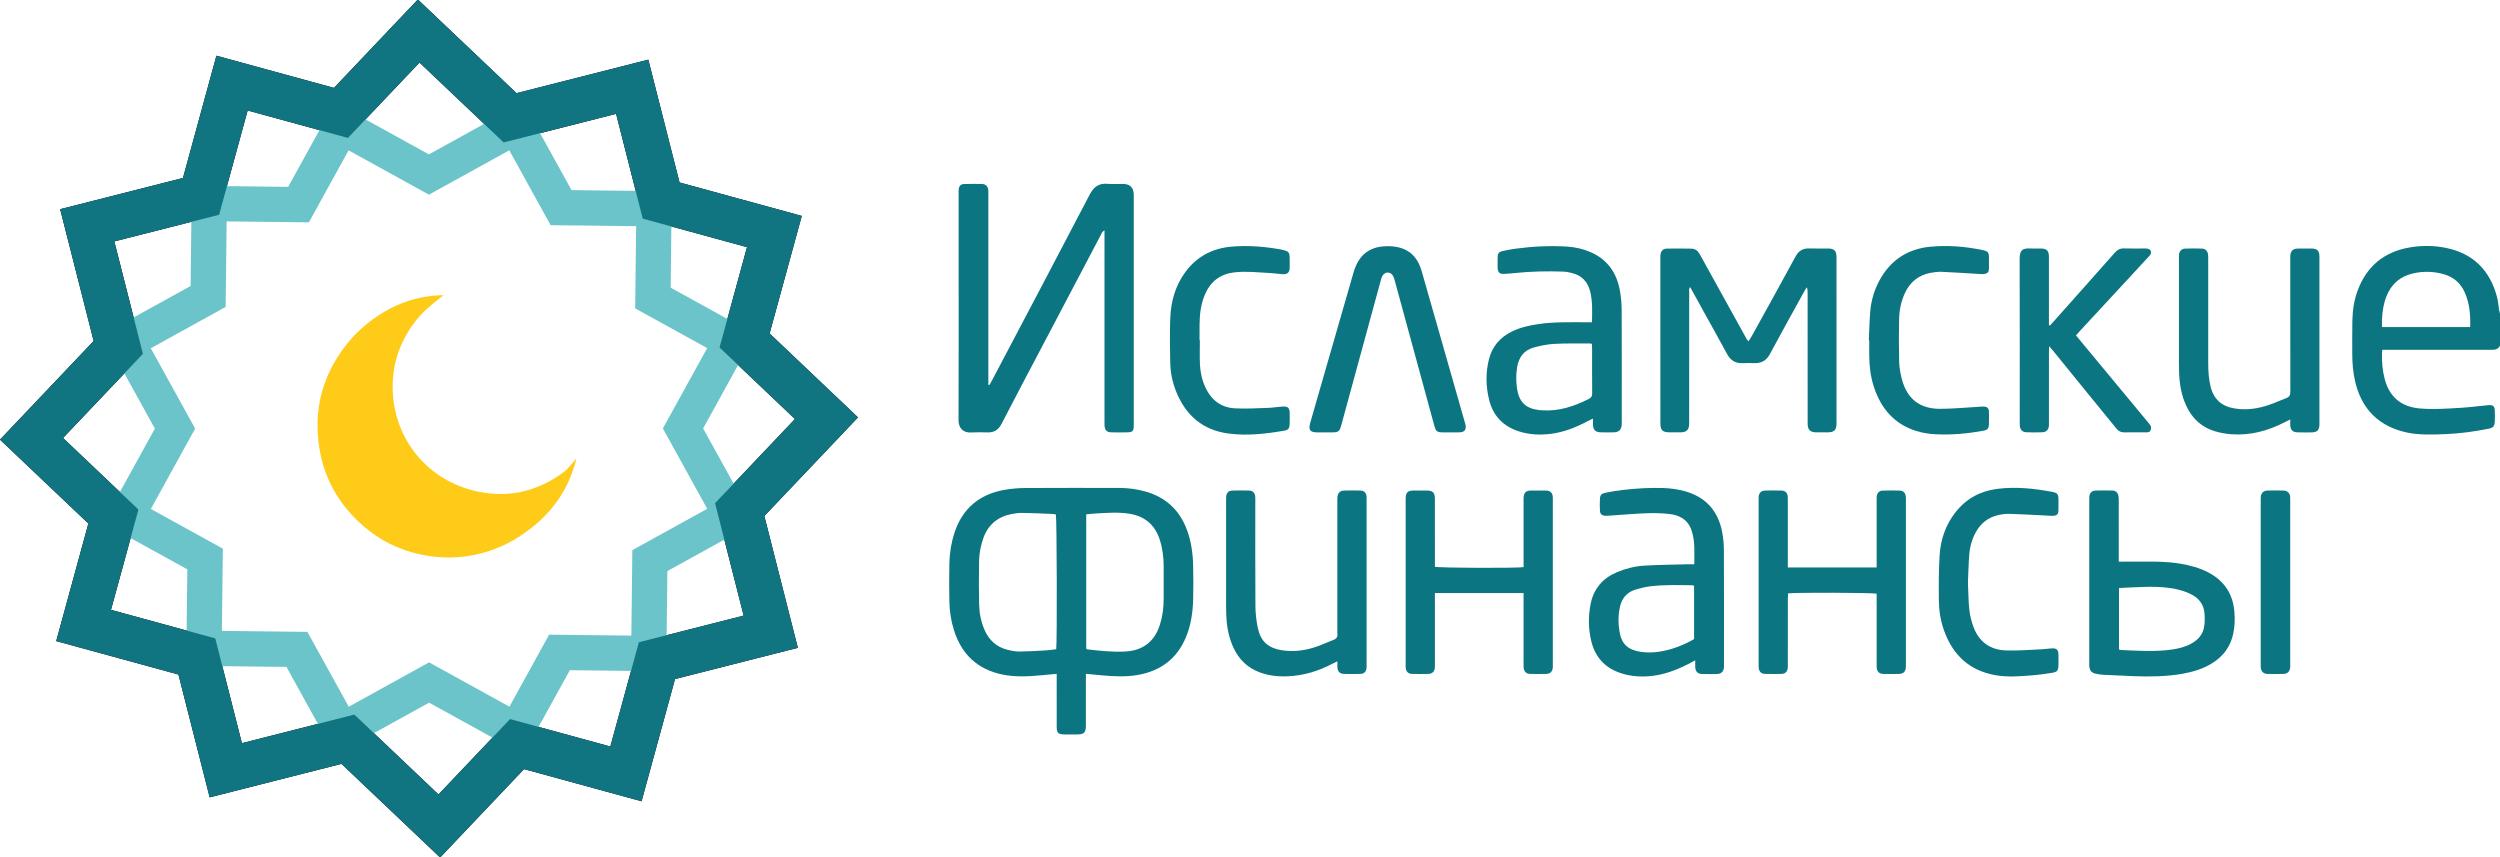 <?xml version="1.0" encoding="utf-8"?>
<!-- Generator: Adobe Illustrator 24.1.2, SVG Export Plug-In . SVG Version: 6.00 Build 0)  -->
<svg version="1.1" id="Слой_1" xmlns="http://www.w3.org/2000/svg" xmlns:xlink="http://www.w3.org/1999/xlink" x="0px" y="0px"
	 viewBox="0 0 1785 612" style="enable-background:new 0 0 1785 612;" xml:space="preserve">
<style type="text/css">
	.st0{fill:#FECC18;}
	.st1{fill:#6BC4C9;}
	.st2{fill:#117481;}
	.st3{fill:#0B7581;}
	.st4{fill:#007480;}
</style>
<g>
	<path class="st0" d="M316.7,210.79c-0.87,0.69-1.54,1.25-2.23,1.77c-6.92,5.27-13.5,10.88-18.73,17.93
		c-11.32,15.25-16.51,32.37-15.18,51.29c2.29,32.38,24.14,59.33,55.48,67.94c24.16,6.64,46.55,2.2,66.64-12.8
		c3.08-2.3,5.34-5.69,7.98-8.57c0.22-0.24,0.4-0.5,0.84-1.06c-0.11,0.7-0.14,1.05-0.22,1.38c-5.11,19.57-15.65,35.53-31.55,48.03
		c-7.12,5.6-14.69,10.4-23.04,13.93c-15.11,6.38-30.86,8.71-47.13,6.79c-22.09-2.62-41.01-11.9-56.52-27.87
		c-13.46-13.86-21.96-30.39-25-49.46c-4.43-27.78,2.25-52.84,19.89-74.77c8.56-10.65,19.11-19.06,31.26-25.33
		c11.33-5.84,23.44-8.82,36.18-9.24C315.71,210.74,316.07,210.77,316.7,210.79z"/>
</g>
<g>
	<path class="st3" d="M1785,246.75c-1.15,2.44-3.21,3.04-5.71,3.02c-6.34-0.05-12.69-0.01-19.03-0.01c-18.37,0-36.73,0-55.1,0
		c-1.32,0-2.64,0-4.17,0c-0.12,1.12-0.27,1.97-0.28,2.82c-0.12,6.14,0.42,12.22,2,18.17c3.4,12.75,11.82,19.75,24.97,20.88
		c9.69,0.83,19.35,0.16,29.01-0.43c6.55-0.4,13.06-1.25,19.6-1.87c3.94-0.37,4.97,0.58,5.03,4.61c0.03,2.22,0.07,4.45-0.02,6.67
		c-0.14,3.62-1,4.83-4.53,5.52c-5.12,1-10.28,1.9-15.46,2.54c-9.62,1.19-19.28,1.66-28.98,1.55c-6.04-0.07-12-0.71-17.8-2.39
		c-18.2-5.27-28.87-17.55-33.03-35.79c-1.44-6.32-1.98-12.74-1.98-19.21c-0.01-8.01-0.09-16.02,0.08-24.03
		c0.16-7.48,1.26-14.85,3.96-21.89c6.42-16.76,18.51-26.85,36.15-30.09c8.82-1.62,17.75-1.63,26.56,0.15
		c19.68,3.98,31.66,16.11,36.66,35.34c0.75,2.88,0.92,5.91,1.41,8.86c0.16,0.96,0.44,1.91,0.67,2.86
		C1785,231.61,1785,239.18,1785,246.75z M1763.7,233.53c0.27-8.57-0.36-16.78-3.78-24.58c-2.95-6.73-7.99-11.11-15.04-13.15
		c-7.19-2.08-14.46-2.25-21.77-0.64c-9.3,2.05-15.65,7.55-19.17,16.37c-2.08,5.23-2.93,10.7-3.18,16.28
		c-0.08,1.85-0.01,3.71-0.01,5.73C1721.88,233.53,1742.62,233.53,1763.7,233.53z"/>
	<path class="st3" d="M775.32,481.1c0,1.64,0,2.83,0,4.03c0,11.02,0.01,22.04-0.01,33.06c-0.01,4.82-1.35,6.18-6.09,6.2
		c-3.12,0.02-6.24,0.03-9.35,0c-4.26-0.04-5.37-1.11-5.38-5.31c-0.03-11.35-0.01-22.71-0.01-34.06c0-1.19,0-2.38,0-3.9
		c-3.98,0.37-7.5,0.68-11.02,1.02c-9.33,0.88-18.66,1.39-27.93-0.56c-17.64-3.71-28.92-14.39-34.34-31.43
		c-2.14-6.72-3.2-13.66-3.34-20.69c-0.17-9.01-0.18-18.03,0-27.04c0.15-7.48,1.3-14.83,3.63-21.98c5.71-17.44,17.83-27.5,35.7-30.69
		c5.01-0.89,10.17-1.28,15.27-1.31c22.16-0.14,44.32-0.07,66.48-0.05c6.49,0,12.88,0.82,19.12,2.61
		c14.26,4.09,24.01,13.09,29.28,26.94c3.24,8.53,4.42,17.45,4.6,26.5c0.16,7.68,0.17,15.36,0,23.04c-0.22,9.39-1.5,18.62-5.13,27.39
		c-6.27,15.13-17.64,23.87-33.6,26.91c-8.97,1.71-17.96,1.18-26.95,0.37C782.81,481.85,779.39,481.49,775.32,481.1z M754.14,463.53
		c0.68-5.12,0.45-93.67-0.24-96.19c-0.68-0.12-1.43-0.34-2.19-0.37c-7.11-0.29-14.23-0.64-21.35-0.76
		c-2.65-0.05-5.35,0.26-7.95,0.77c-9.96,1.95-16.87,7.56-20.31,17.25c-1.84,5.18-2.91,10.55-3.02,16
		c-0.2,10.45-0.23,20.92,0.01,31.37c0.14,6.24,1.36,12.37,3.87,18.16c3.22,7.42,8.68,12.3,16.56,14.23c2.79,0.68,5.7,1.22,8.55,1.2
		c6.34-0.06,12.67-0.46,19-0.83C749.4,464.24,751.7,463.83,754.14,463.53z M775.57,367.25c0,32.33,0,64.2,0,95.94
		c0.43,0.24,0.62,0.42,0.82,0.44c9.06,1.09,18.15,2.05,27.29,1.53c12.48-0.71,20.74-7.22,24.51-19.14
		c1.9-5.99,2.65-12.16,2.67-18.41c0.03-7.79,0.03-15.58,0-23.37c-0.02-6.49-0.83-12.87-2.85-19.06
		c-3.38-10.39-10.54-16.49-21.29-18.32c-7.85-1.34-15.76-0.69-23.64-0.28C780.66,366.71,778.25,367.01,775.57,367.25z"/>
	<path class="st3" d="M706.44,274.92c0.67-1.2,1.37-2.39,2.01-3.61c23.23-44.09,46.55-88.14,69.57-132.34
		c2.93-5.63,6.54-8.26,12.81-7.72c3.65,0.31,7.35,0.02,11.02,0.07c5.01,0.07,7.51,2.6,7.65,7.65c0.02,0.89,0.01,1.78,0.01,2.67
		c0,53.43,0,106.86,0,160.28c0,0.78,0.01,1.56-0.01,2.34c-0.08,3.45-0.83,4.32-4.35,4.42c-3.89,0.12-7.8,0.11-11.69,0.01
		c-3.3-0.09-4.73-1.68-4.84-5.06c-0.03-0.89-0.01-1.78-0.01-2.67c0-44.08,0-88.16,0-132.23c0-1.28,0-2.56,0-4.27
		c-1.82,0.98-2.13,2.34-2.71,3.44c-12.71,24.11-25.39,48.23-38.08,72.36c-10.93,20.77-21.95,41.5-32.71,62.36
		c-2.25,4.35-5.34,6.25-10.06,6.13c-4.01-0.1-8.03-0.2-12.02,0.03c-4.96,0.29-8.66-2.95-8.64-8.58c0.16-35.4,0.08-70.79,0.08-106.19
		c0-18.59,0-37.18,0-55.77c0-1-0.06-2.01,0.04-3c0.24-2.41,1.41-3.77,3.8-3.85c4.34-0.15,8.69-0.15,13.02-0.02
		c2.46,0.07,4.06,1.8,4.31,4.27c0.11,1.1,0.05,2.22,0.05,3.34c0,43.97,0,87.93,0,131.9c0,1.28,0,2.57,0,3.85
		C705.95,274.78,706.19,274.85,706.44,274.92z"/>
	<path class="st3" d="M1248.37,243.71c0.93-1.45,1.76-2.59,2.43-3.81c10.44-18.89,20.95-37.74,31.2-56.73
		c2.27-4.21,5.31-5.92,9.89-5.78c4.45,0.14,8.91,0.01,13.36,0.04c4.38,0.03,6.01,1.65,6.01,6.07c0.02,23.26,0.01,46.52,0.01,69.78
		c0,16.25,0.01,32.5,0,48.75c0,5.2-1.49,6.65-6.8,6.68c-2.56,0.01-5.12,0.03-7.68-0.01c-4.32-0.07-6.12-1.82-6.13-6.09
		c-0.04-9.46-0.01-18.92-0.01-28.38c0-21.93,0-43.85-0.01-65.78c0-1.06-0.09-2.12-0.64-3.34c-0.59,0.99-1.22,1.97-1.78,2.99
		c-8.21,14.91-16.51,29.77-24.55,44.77c-2.48,4.63-6.06,6.53-11.08,6.42c-2.67-0.06-5.35-0.13-8.02,0.01
		c-5.22,0.28-8.88-1.79-11.39-6.46c-5.48-10.19-11.17-20.26-16.77-30.39c-3.17-5.74-6.32-11.48-9.64-17.5
		c-1.1,1.39-0.68,2.74-0.68,3.95c-0.03,27.6-0.02,55.2-0.02,82.8c0,3.56,0.03,7.12-0.01,10.68c-0.05,4.58-1.72,6.26-6.25,6.32
		c-2.56,0.03-5.12,0.02-7.68,0c-5.11-0.03-6.61-1.49-6.61-6.51c-0.01-20.03-0.01-40.07-0.01-60.1c0-19.03,0-38.06,0-57.09
		c0-1-0.04-2.01,0.05-3c0.23-2.63,1.83-4.45,4.47-4.5c5.9-0.12,11.8-0.07,17.7,0.04c2.81,0.05,4.59,1.63,5.96,4.11
		c9.69,17.65,19.49,35.24,29.25,52.85c1.35,2.43,2.66,4.89,4.02,7.31C1247.25,242.35,1247.7,242.82,1248.37,243.71z"/>
	<path class="st3" d="M1136.69,230.1c0.13-7.66,0.46-14.76-1.25-21.77c-1.74-7.14-6.05-11.76-13.28-13.45
		c-1.94-0.45-3.93-0.89-5.92-0.96c-11.36-0.4-22.71-0.17-34.03,0.98c-2.66,0.27-5.32,0.52-7.99,0.66c-3.56,0.18-4.86-1.06-4.93-4.63
		c-0.05-2.34-0.06-4.68,0-7.01c0.08-3.04,0.74-4,3.68-4.69c3.03-0.71,6.1-1.26,9.18-1.68c12.17-1.64,24.39-2.23,36.65-1.49
		c5.92,0.35,11.68,1.66,17.12,4.07c12.04,5.33,18.51,14.95,20.73,27.57c0.83,4.69,1.21,9.51,1.23,14.27
		c0.11,26.38,0.05,52.76,0.05,79.14c0,0.67,0.02,1.34-0.01,2c-0.21,3.69-1.98,5.48-5.68,5.57c-3.12,0.08-6.24,0.08-9.35,0
		c-3.77-0.09-5.41-1.8-5.51-5.58c-0.03-1.21-0.01-2.43-0.01-4.25c-1.45,0.71-2.51,1.19-3.53,1.73c-8.4,4.48-17.14,8.03-26.66,9.2
		c-7.81,0.96-15.59,0.59-23.11-1.92c-10.84-3.62-17.94-10.96-20.75-22.08c-2.46-9.75-2.67-19.61-0.16-29.39
		c2.33-9.05,7.9-15.55,16.27-19.66c5.96-2.92,12.35-4.35,18.87-5.32c11.18-1.67,22.43-1.29,33.67-1.33
		C1133.42,230.09,1134.85,230.1,1136.69,230.1z M1136.62,245.49c-0.72-0.14-1.05-0.26-1.37-0.26c-8.56,0.06-17.14-0.15-25.69,0.31
		c-4.83,0.26-9.69,1.31-14.39,2.57c-7.08,1.91-10.81,7.02-11.95,14.13c-0.8,4.97-0.82,9.96-0.11,14.94
		c1.43,9.89,6.25,14.59,16.07,15.65c0.66,0.07,1.33,0.09,2,0.13c11.83,0.81,22.58-2.8,32.97-7.98c1.97-0.98,2.7-2.12,2.67-4.36
		c-0.13-10.67-0.05-21.35-0.06-32.03C1136.77,247.63,1136.68,246.65,1136.62,245.49z"/>
	<path class="st3" d="M1210.41,471.45c-2.24,1.19-3.78,2.03-5.35,2.83c-8.69,4.45-17.74,7.74-27.55,8.54
		c-7.41,0.6-14.69-0.12-21.69-2.7c-10.39-3.84-16.9-11.29-19.56-21.98c-2.21-8.87-2.3-17.9-0.57-26.83
		c2.13-10.96,8.69-18.54,19.01-22.85c6.22-2.59,12.73-4.21,19.41-4.6c10.44-0.6,20.9-0.69,31.36-0.98c1.31-0.04,2.61,0,4.24,0
		c0.02-8.49,0.73-16.59-2.03-24.45c-2.63-7.47-8.5-10.65-15.79-11.45c-5.29-0.58-10.67-0.73-15.99-0.54
		c-8.23,0.29-16.43,1.03-24.65,1.57c-1.67,0.11-3.34,0.3-5,0.25c-2.48-0.07-3.77-1.22-3.89-3.65c-0.15-2.89-0.15-5.79,0-8.68
		c0.12-2.46,1.2-3.58,4.03-4.13c4.04-0.78,8.1-1.5,12.18-1.97c9.63-1.1,19.3-1.7,29-1.38c5.34,0.18,10.63,0.89,15.8,2.38
		c14.6,4.19,23.23,13.89,26.17,28.62c0.86,4.33,1.31,8.82,1.32,13.25c0.12,27.27,0.06,54.54,0.06,81.81c0,0.67,0.03,1.34-0.02,2
		c-0.21,2.81-1.86,4.61-4.63,4.7c-3.78,0.12-7.57,0.11-11.36,0c-2.62-0.08-4.29-1.81-4.48-4.45
		C1210.32,475.22,1210.41,473.67,1210.41,471.45z M1209.57,418.3c-0.4-0.2-0.6-0.38-0.79-0.39c-10.12-0.17-20.26-0.49-30.34,0.69
		c-3.62,0.42-7.22,1.33-10.71,2.39c-6.06,1.83-9.67,6.06-11.06,12.21c-1.35,5.95-1.32,11.96-0.33,17.9
		c1.46,8.74,6.01,12.87,14.82,14.26c4.68,0.74,9.31,0.62,13.95-0.12c8.77-1.39,16.87-4.61,24.46-8.91
		C1209.57,443.46,1209.57,430.82,1209.57,418.3z"/>
	<path class="st3" d="M1087.83,423.46c-21.31,0-42.07,0-63.31,0c0,1.49,0,2.78,0,4.08c0,15.47,0,30.95,0,46.42c0,1,0.05,2.01-0.06,3
		c-0.28,2.46-1.89,4.12-4.37,4.19c-4.01,0.12-8.02,0.11-12.03,0.01c-2.56-0.07-4.09-1.62-4.36-4.15c-0.11-0.99-0.06-2-0.06-3
		c0-38.85,0-77.7,0-116.55c0-0.56-0.01-1.11,0-1.67c0.1-4.18,1.46-5.52,5.7-5.56c3.12-0.03,6.24-0.03,9.35,0
		c4.3,0.04,5.81,1.5,5.82,5.83c0.03,14.36,0.01,28.72,0.01,43.08c0,1.88,0,3.75,0,5.53c2.59,0.85,58.83,1.08,63.31,0.25
		c0-1.21,0-2.51,0-3.8c0-14.25,0-28.5,0-42.75c0-1-0.03-2.01,0.02-3.01c0.17-3.56,1.64-5.06,5.16-5.13c3.56-0.06,7.13-0.07,10.69,0
		c3.31,0.07,4.86,1.64,5.01,4.91c0.04,0.78,0.01,1.56,0.01,2.34c0,38.85,0,77.7,0,116.55c0,0.78,0.03,1.56-0.01,2.34
		c-0.17,3.08-1.73,4.73-4.8,4.8c-3.78,0.09-7.57,0.09-11.36-0.01c-2.89-0.08-4.43-1.67-4.68-4.58c-0.08-1-0.05-2-0.05-3
		c0-15.25,0-30.5,0-45.75C1087.83,426.51,1087.83,425.19,1087.83,423.46z"/>
	<path class="st3" d="M1276.52,405.16c21.29,0,42.15,0,63.41,0c0-1.53,0-2.83,0-4.14c0-14.58,0-29.16,0-43.74
		c0-0.89-0.04-1.79,0.03-2.67c0.22-2.54,1.72-4.24,4.2-4.32c4.12-0.13,8.24-0.13,12.36-0.01c2.37,0.07,3.87,1.61,4.19,3.96
		c0.13,0.99,0.11,2,0.11,3c0,38.96,0,77.91,0,116.87c0,0.78,0.03,1.56-0.03,2.34c-0.24,3.1-1.78,4.67-4.88,4.73
		c-3.78,0.08-7.57,0.09-11.36-0.01c-2.85-0.08-4.42-1.76-4.6-4.64c-0.06-0.89-0.02-1.78-0.02-2.67c0-15.47,0-30.94,0-46.41
		c0-1.21,0-2.42,0-3.55c-2.68-0.77-59.03-0.94-63.25-0.21c-0.05,1.19-0.16,2.48-0.16,3.77c-0.01,15.47-0.01,30.94-0.01,46.41
		c0,1,0.05,2.01-0.04,3c-0.22,2.53-1.75,4.2-4.24,4.28c-4.12,0.12-8.24,0.12-12.36-0.01c-2.33-0.08-3.86-1.72-4.14-4.04
		c-0.12-0.99-0.07-2-0.07-3c0-38.96,0-77.91,0-116.87c0-0.78-0.03-1.56,0.02-2.34c0.2-2.92,1.72-4.55,4.61-4.63
		c3.89-0.1,7.8-0.1,11.69,0c2.74,0.07,4.27,1.66,4.49,4.37c0.07,0.89,0.03,1.78,0.03,2.67c0,14.58,0,29.16,0,43.74
		C1276.52,402.34,1276.52,403.65,1276.52,405.16z"/>
	<path class="st3" d="M1635.25,299.5c-1.65,0.81-2.82,1.36-3.96,1.95c-12,6.21-24.66,9.62-38.24,8.59
		c-4.07-0.31-8.19-1.06-12.08-2.28c-9.32-2.91-15.86-9.16-19.96-17.99c-3.33-7.18-4.73-14.81-5.09-22.63
		c-0.25-5.44-0.14-10.9-0.14-16.35c-0.01-21.92,0-43.84,0-65.76c0-1-0.05-2.01,0.02-3c0.18-2.61,1.78-4.43,4.42-4.53
		c4-0.16,8.02-0.15,12.02,0c2.46,0.09,4.04,1.8,4.32,4.28c0.14,1.21,0.11,2.44,0.11,3.67c0.01,24.48,0.01,48.96,0,73.44
		c0,5.79,0.31,11.55,1.71,17.21c2.27,9.17,8.11,14.14,17.39,15.58c8.49,1.31,16.64,0.08,24.62-2.68c4.09-1.41,8.02-3.29,12.09-4.78
		c2.27-0.83,2.82-2.26,2.82-4.56c-0.07-28.37-0.05-56.75-0.05-85.12c0-3.78-0.03-7.57,0.01-11.35c0.05-3.95,1.76-5.68,5.69-5.74
		c3.23-0.05,6.46-0.04,9.68,0c3.82,0.05,5.36,1.64,5.45,5.54c0.02,0.67,0,1.34,0,2c0,38.72,0,77.45,0,116.17
		c0,0.78,0.02,1.56-0.01,2.34c-0.13,3.49-1.66,5.11-5.12,5.2c-3.56,0.09-7.13,0.1-10.69-0.01c-3.25-0.1-4.86-1.79-5.01-5
		C1635.21,302.49,1635.25,301.29,1635.25,299.5z"/>
	<path class="st3" d="M954.89,472.18c-1.68,0.81-2.67,1.25-3.64,1.76c-9.99,5.27-20.56,8.47-31.88,8.94
		c-7.07,0.3-14.01-0.47-20.65-3.1c-8.27-3.27-14.14-9.09-17.91-17.09c-3.38-7.16-4.84-14.79-5.2-22.62
		c-0.26-5.56-0.16-11.13-0.17-16.69c-0.01-21.93-0.01-43.86,0-65.79c0-1-0.04-2.01,0.04-3c0.22-2.55,1.71-4.23,4.21-4.31
		c4.12-0.13,8.24-0.12,12.36-0.01c2.33,0.06,3.9,1.68,4.17,3.99c0.13,1.1,0.07,2.22,0.07,3.34c0,25.05-0.09,50.1,0.08,75.14
		c0.04,5.19,0.62,10.46,1.7,15.54c2.08,9.74,7.38,14.96,19.26,16.27c8.24,0.91,16.21-0.45,23.94-3.28
		c3.65-1.34,7.18-3.02,10.82-4.37c2.25-0.84,3.1-2.26,2.79-4.57c-0.12-0.87-0.02-1.78-0.02-2.67c0-30.39,0-60.78,0-91.18
		c0-1.22-0.04-2.46,0.07-3.67c0.27-2.85,1.91-4.49,4.75-4.56c3.9-0.09,7.8-0.09,11.69,0c2.55,0.06,4.09,1.62,4.34,4.14
		c0.09,0.88,0.04,1.78,0.04,2.67c0,39.08,0,78.15,0,117.23c0,0.78,0.03,1.56-0.02,2.34c-0.19,2.95-1.68,4.49-4.62,4.55
		c-3.79,0.08-7.57,0.07-11.36,0c-3.12-0.06-4.61-1.54-4.85-4.73C954.81,475.26,954.89,474.05,954.89,472.18z"/>
	<path class="st3" d="M1512.8,401.01c5.65,0,10.75,0.03,15.85-0.01c9.35-0.07,18.7-0.13,27.97,1.45c7.05,1.2,13.92,2.98,20.28,6.36
		c11.08,5.88,17.26,15,18.42,27.55c0.49,5.25,0.34,10.44-0.68,15.6c-1.88,9.5-7.13,16.65-15.31,21.68
		c-6.54,4.03-13.78,6.16-21.28,7.47c-11.35,1.98-22.8,2.11-34.28,1.69c-7.34-0.27-14.67-0.61-22.01-0.99
		c-1.77-0.09-3.54-0.39-5.28-0.75c-3.13-0.65-4.51-2.32-4.73-5.55c-0.05-0.78-0.02-1.56-0.02-2.34c0-38.72,0-77.44,0-116.16
		c0-0.78-0.04-1.56,0.03-2.34c0.23-2.65,1.84-4.34,4.5-4.41c4-0.11,8.02-0.1,12.02,0c2.25,0.06,3.72,1.33,4.23,3.55
		c0.27,1.17,0.28,2.42,0.28,3.64c0.02,13.24,0.01,26.48,0.01,39.72C1512.8,398.38,1512.8,399.58,1512.8,401.01z M1512.97,419.82
		c0,14.87,0,29.38,0,43.88c0.45,0.17,0.75,0.38,1.05,0.39c12.32,0.53,24.66,1.44,36.95-0.35c4.84-0.7,9.58-1.92,13.91-4.37
		c4.59-2.6,7.89-6.31,8.83-11.52c0.58-3.23,0.57-6.63,0.31-9.92c-0.46-5.99-3.68-10.48-8.89-13.26c-3-1.6-6.3-2.82-9.61-3.63
		C1541.59,417.62,1527.47,419.37,1512.97,419.82z"/>
	<path class="st3" d="M1482.23,239.46c3.91,4.72,7.59,9.17,11.28,13.61c13.43,16.2,26.86,32.39,40.29,48.59
		c0.43,0.51,0.85,1.03,1.26,1.56c1.01,1.28,0.98,2.74,0.39,4.1c-0.56,1.3-1.89,1.39-3.16,1.38c-1.56,0-3.12,0-4.68,0
		c-3.56,0-7.13-0.07-10.69,0.02c-2.42,0.06-4.23-0.79-5.77-2.69c-6.57-8.14-13.24-16.2-19.85-24.32
		c-8.5-10.45-16.98-20.91-25.48-31.37c-0.69-0.84-1.42-1.65-2.74-3.16c-0.06,1.94-0.13,3.09-0.13,4.24
		c-0.01,16.59,0,33.17-0.01,49.76c0,0.89,0.03,1.78-0.02,2.67c-0.16,2.81-1.73,4.66-4.53,4.78c-3.89,0.17-7.8,0.17-11.69-0.01
		c-2.83-0.13-4.38-1.95-4.58-4.77c-0.06-0.89-0.03-1.78-0.03-2.67c0-38.74,0.06-77.47-0.06-116.21c-0.02-6.06,1.8-7.91,7.61-7.57
		c2.55,0.15,5.12-0.01,7.68,0.03c4.01,0.06,5.6,1.66,5.6,5.74c0.02,15.14,0.01,30.28,0.01,45.41c0,1.18,0,2.35,0,3.53
		c0.24,0.1,0.49,0.2,0.73,0.3c0.79-0.85,1.59-1.69,2.36-2.56c14.66-16.46,29.34-32.9,43.93-49.43c1.85-2.1,3.8-3.14,6.62-3.05
		c4.78,0.16,9.58,0.04,14.36,0.05c0.78,0,1.57-0.04,2.33,0.1c2.42,0.44,3.28,2.4,1.96,4.47c-0.47,0.74-1.15,1.35-1.76,2.01
		c-16.03,17.32-32.06,34.64-48.09,51.97C1484.43,237.03,1483.47,238.1,1482.23,239.46z"/>
	<path class="st3" d="M1035.58,308.71c-1.89,0-3.79,0.02-5.68,0c-3.69-0.05-4.66-0.73-5.67-4.33c-2.15-7.71-4.21-15.44-6.32-23.16
		c-7.34-26.92-14.67-53.84-22.02-80.76c-0.32-1.17-0.64-2.39-1.22-3.44c-1.76-3.18-5.71-3.27-7.54-0.15
		c-0.72,1.22-1.08,2.67-1.45,4.06c-9.34,34.21-18.67,68.42-28,102.63c-1.25,4.58-1.98,5.14-6.72,5.16
		c-3.56,0.01-7.13,0.03-10.69-0.01c-4.83-0.05-6.15-1.8-4.83-6.54c1.61-5.78,3.3-11.54,4.96-17.31
		c8.68-30.12,17.34-60.25,26.04-90.36c3.81-13.19,12.23-19.21,25.93-18.69c11.9,0.45,19.32,6.14,22.65,17.6
		c4.28,14.73,8.45,29.49,12.65,44.24c5.98,20.95,11.95,41.91,17.92,62.86c0.27,0.96,0.61,1.91,0.8,2.89
		c0.63,3.4-0.68,5.12-4.14,5.29c-2.22,0.11-4.45,0.02-6.68,0.02C1035.58,308.7,1035.58,308.71,1035.58,308.71z"/>
	<path class="st3" d="M856.7,243c0,5.67-0.19,11.36,0.05,17.02c0.25,5.81,1.51,11.47,3.99,16.78c4.17,8.92,11.17,14.23,20.99,14.75
		c7.97,0.43,16-0.08,24-0.34c3.44-0.11,6.86-0.77,10.3-0.93c3.63-0.17,4.76,1.04,4.8,4.72c0.03,2.67,0.08,5.35-0.04,8.01
		c-0.12,2.76-1.02,4-3.61,4.45c-13.2,2.29-26.48,3.83-39.85,2.11c-18.53-2.38-30.74-12.99-37.58-30.07
		c-2.62-6.56-4.05-13.46-4.2-20.5c-0.23-10.68-0.39-21.38,0.03-32.04c0.47-11.87,3.63-23.05,10.82-32.79
		c8.18-11.07,19.36-16.9,32.89-18.07c11.92-1.03,23.8-0.05,35.57,2.08c0.22,0.04,0.43,0.12,0.64,0.17c4.87,1.11,5.32,1.68,5.34,6.79
		c0.01,1.89,0.02,3.78,0,5.68c-0.04,3.79-1.53,5.2-5.37,4.93c-3-0.21-5.98-0.7-8.97-0.84c-8.44-0.4-16.87-1.44-25.33-0.43
		c-9.65,1.16-16.5,6.18-20.51,15.02c-3.24,7.14-4.11,14.73-4.18,22.46c-0.03,3.67-0.01,7.35-0.01,11.02
		C856.54,243,856.62,243,856.7,243z"/>
	<path class="st3" d="M1405.11,415.68c0.3,6.62,0.28,13.2,0.99,19.71c0.46,4.26,1.55,8.56,3.08,12.57
		c3.96,10.42,11.93,16.05,22.93,16.45c8.54,0.31,17.11-0.46,25.67-0.82c2.33-0.1,4.65-0.49,6.98-0.64c3.67-0.23,4.92,0.9,4.98,4.48
		c0.05,2.67,0.07,5.34-0.02,8.01c-0.12,3.28-1.01,4.39-4.29,4.9c-4.83,0.75-9.69,1.48-14.56,1.86c-8.65,0.68-17.32,1.41-25.97-0.09
		c-18.69-3.25-30.57-14.36-36.85-31.91c-2.5-6.98-3.63-14.26-3.71-21.61c-0.11-10.67-0.13-21.37,0.53-32.02
		c0.7-11.3,4.27-21.79,11.37-30.84c7.6-9.69,17.66-15.14,29.77-16.68c13.16-1.67,26.21-0.31,39.17,2.12
		c3.89,0.73,4.5,1.64,4.56,5.69c0.04,2.45,0.05,4.9-0.01,7.34c-0.08,2.98-1.04,3.98-4.03,4.1c-1.55,0.06-3.11-0.13-4.67-0.21
		c-8.78-0.42-17.55-0.94-26.33-1.2c-2.74-0.08-5.57,0.31-8.25,0.95c-6.97,1.65-12.19,5.75-15.66,12.03
		c-2.73,4.94-4.28,10.3-4.73,15.87C1405.54,402.38,1405.41,409.06,1405.11,415.68z"/>
	<path class="st3" d="M1334.34,243.05c0.33-7,0.44-14.01,1.05-20.98c0.66-7.48,2.74-14.64,6.26-21.31
		c7.78-14.72,20.09-23.02,36.56-24.59c12.46-1.19,24.91-0.22,37.19,2.36c4.2,0.88,4.69,1.59,4.73,5.88c0.02,2.45,0.05,4.9-0.01,7.34
		c-0.07,2.48-0.85,3.43-3.25,3.86c-0.96,0.18-1.99,0.11-2.98,0.05c-9.11-0.53-18.21-1.17-27.32-1.57c-2.75-0.12-5.58,0.22-8.29,0.74
		c-8.6,1.66-14.64,6.67-18.26,14.61c-2.62,5.75-3.9,11.87-4.04,18.12c-0.22,10.23-0.25,20.48,0.02,30.71
		c0.11,4.18,0.89,8.42,1.95,12.48c3.65,13.91,12.65,21.12,27.02,21.15c8.99,0.02,17.99-0.89,26.99-1.38
		c1.55-0.08,3.12-0.31,4.66-0.22c2.35,0.15,3.39,1.25,3.47,3.62c0.09,2.89,0.08,5.79,0.01,8.68c-0.08,3.35-0.85,4.38-4.16,4.98
		c-11.2,2.04-22.52,3.06-33.89,2.49c-4.62-0.24-9.35-0.96-13.76-2.33c-15.73-4.87-25.22-16.04-30.27-31.31
		c-2.39-7.24-3.31-14.74-3.38-22.34c-0.03-3.67-0.01-7.35-0.01-11.02C1334.54,243.06,1334.44,243.05,1334.34,243.05z"/>
	<path class="st3" d="M1635.21,415.7c0,19.35,0,38.7,0,58.06c0,1,0.06,2.01-0.04,3c-0.27,2.62-1.94,4.33-4.55,4.41
		c-3.89,0.11-7.79,0.1-11.68,0.01c-2.83-0.07-4.46-1.72-4.75-4.57c-0.09-0.88-0.04-1.78-0.04-2.67c0-38.82,0-77.63,0-116.45
		c0-0.78-0.04-1.56,0.02-2.34c0.23-3.22,1.87-4.85,5.09-4.91c3.67-0.07,7.34-0.08,11.01,0.01c3.03,0.07,4.7,1.73,4.92,4.72
		c0.07,0.89,0.02,1.78,0.02,2.67C1635.21,376.99,1635.21,396.35,1635.21,415.7z"/>
</g>
<g>
	<path d="M612.6,298.01l-63.1-59.91l22.97-83.93l-87.28-23.89l-22.3-87.69l-94.11,23.93L298.36-0.35l-59.91,63.1l-83.93-22.97
		l-23.88,87.28l-87.7,22.3l23.93,94.11L0,313.9l63.1,59.91l-22.97,83.93l87.28,23.88l22.3,87.7l94.11-23.93l70.42,66.86l59.91-63.1
		l83.93,22.97l23.88-87.28l87.7-22.3l-23.93-94.11L612.6,298.01z M456.16,458.56l-20.38,74.45l-71.6-19.59l-51.11,53.83L253,510.21
		l-80.28,20.41l-19.02-74.81l-74.45-20.37l19.59-71.6L45,312.73l57.04-60.08l-20.41-80.28l74.81-19.02l20.38-74.45l71.6,19.59
		l51.11-53.83l60.08,57.04l80.28-20.41l19.02,74.81l74.45,20.38l-19.59,71.6l53.83,51.11l-57.04,60.08l20.41,80.28L456.16,458.56z"
		/>
</g>
<g>
	<g>
		<path class="st1" d="M539.12,238.63l-60.27-33.23l0.8-68.82l-71.57-0.83l-34.6-62.65l-67.24,37.13l-67.26-37.08l-33.23,60.27
			l-68.82-0.8l-0.83,71.57l-62.65,34.6l37.13,67.24l-37.09,67.26l60.27,33.23l-0.8,68.82l71.57,0.83l34.6,62.66l67.24-37.13
			l67.26,37.09l33.23-60.27l68.82,0.8l0.83-71.57l62.66-34.6l-37.13-67.24L539.12,238.63z M451.5,392.78l-0.71,61.05l-58.71-0.68
			l-28.35,51.42l-57.38-31.64L249,504.6l-29.52-53.45l-61.05-0.7l0.68-58.71l-51.41-28.35l31.64-57.38l-31.67-57.36l53.45-29.52
			l0.71-61.05l58.71,0.68l28.35-51.41l57.38,31.64l57.36-31.67l29.52,53.45l61.05,0.71l-0.68,58.71l51.41,28.35l-31.64,57.38
			l31.67,57.36L451.5,392.78z"/>
	</g>
</g>
<g>
	<g>
		<path class="st2" d="M612.6,298.01l-63.1-59.91l22.97-83.93l-87.28-23.89l-22.3-87.69l-94.11,23.93L298.36-0.35l-59.91,63.1
			l-83.93-22.97l-23.88,87.28l-87.7,22.3l23.93,94.11L0,313.9l63.1,59.91l-22.97,83.93l87.28,23.88l22.3,87.7l94.11-23.93
			l70.42,66.86l59.91-63.1l83.93,22.97l23.88-87.28l87.7-22.3l-23.93-94.11L612.6,298.01z M456.16,458.56l-20.38,74.45l-71.6-19.59
			l-51.11,53.83L253,510.21l-80.28,20.41l-19.02-74.81l-74.45-20.37l19.59-71.6L45,312.73l57.04-60.08l-20.41-80.28l74.81-19.02
			l20.38-74.45l71.6,19.59l51.11-53.83l60.08,57.04l80.28-20.41l19.02,74.81l74.45,20.38l-19.59,71.6l53.83,51.11l-57.04,60.08
			l20.41,80.28L456.16,458.56z"/>
	</g>
</g>
</svg>

